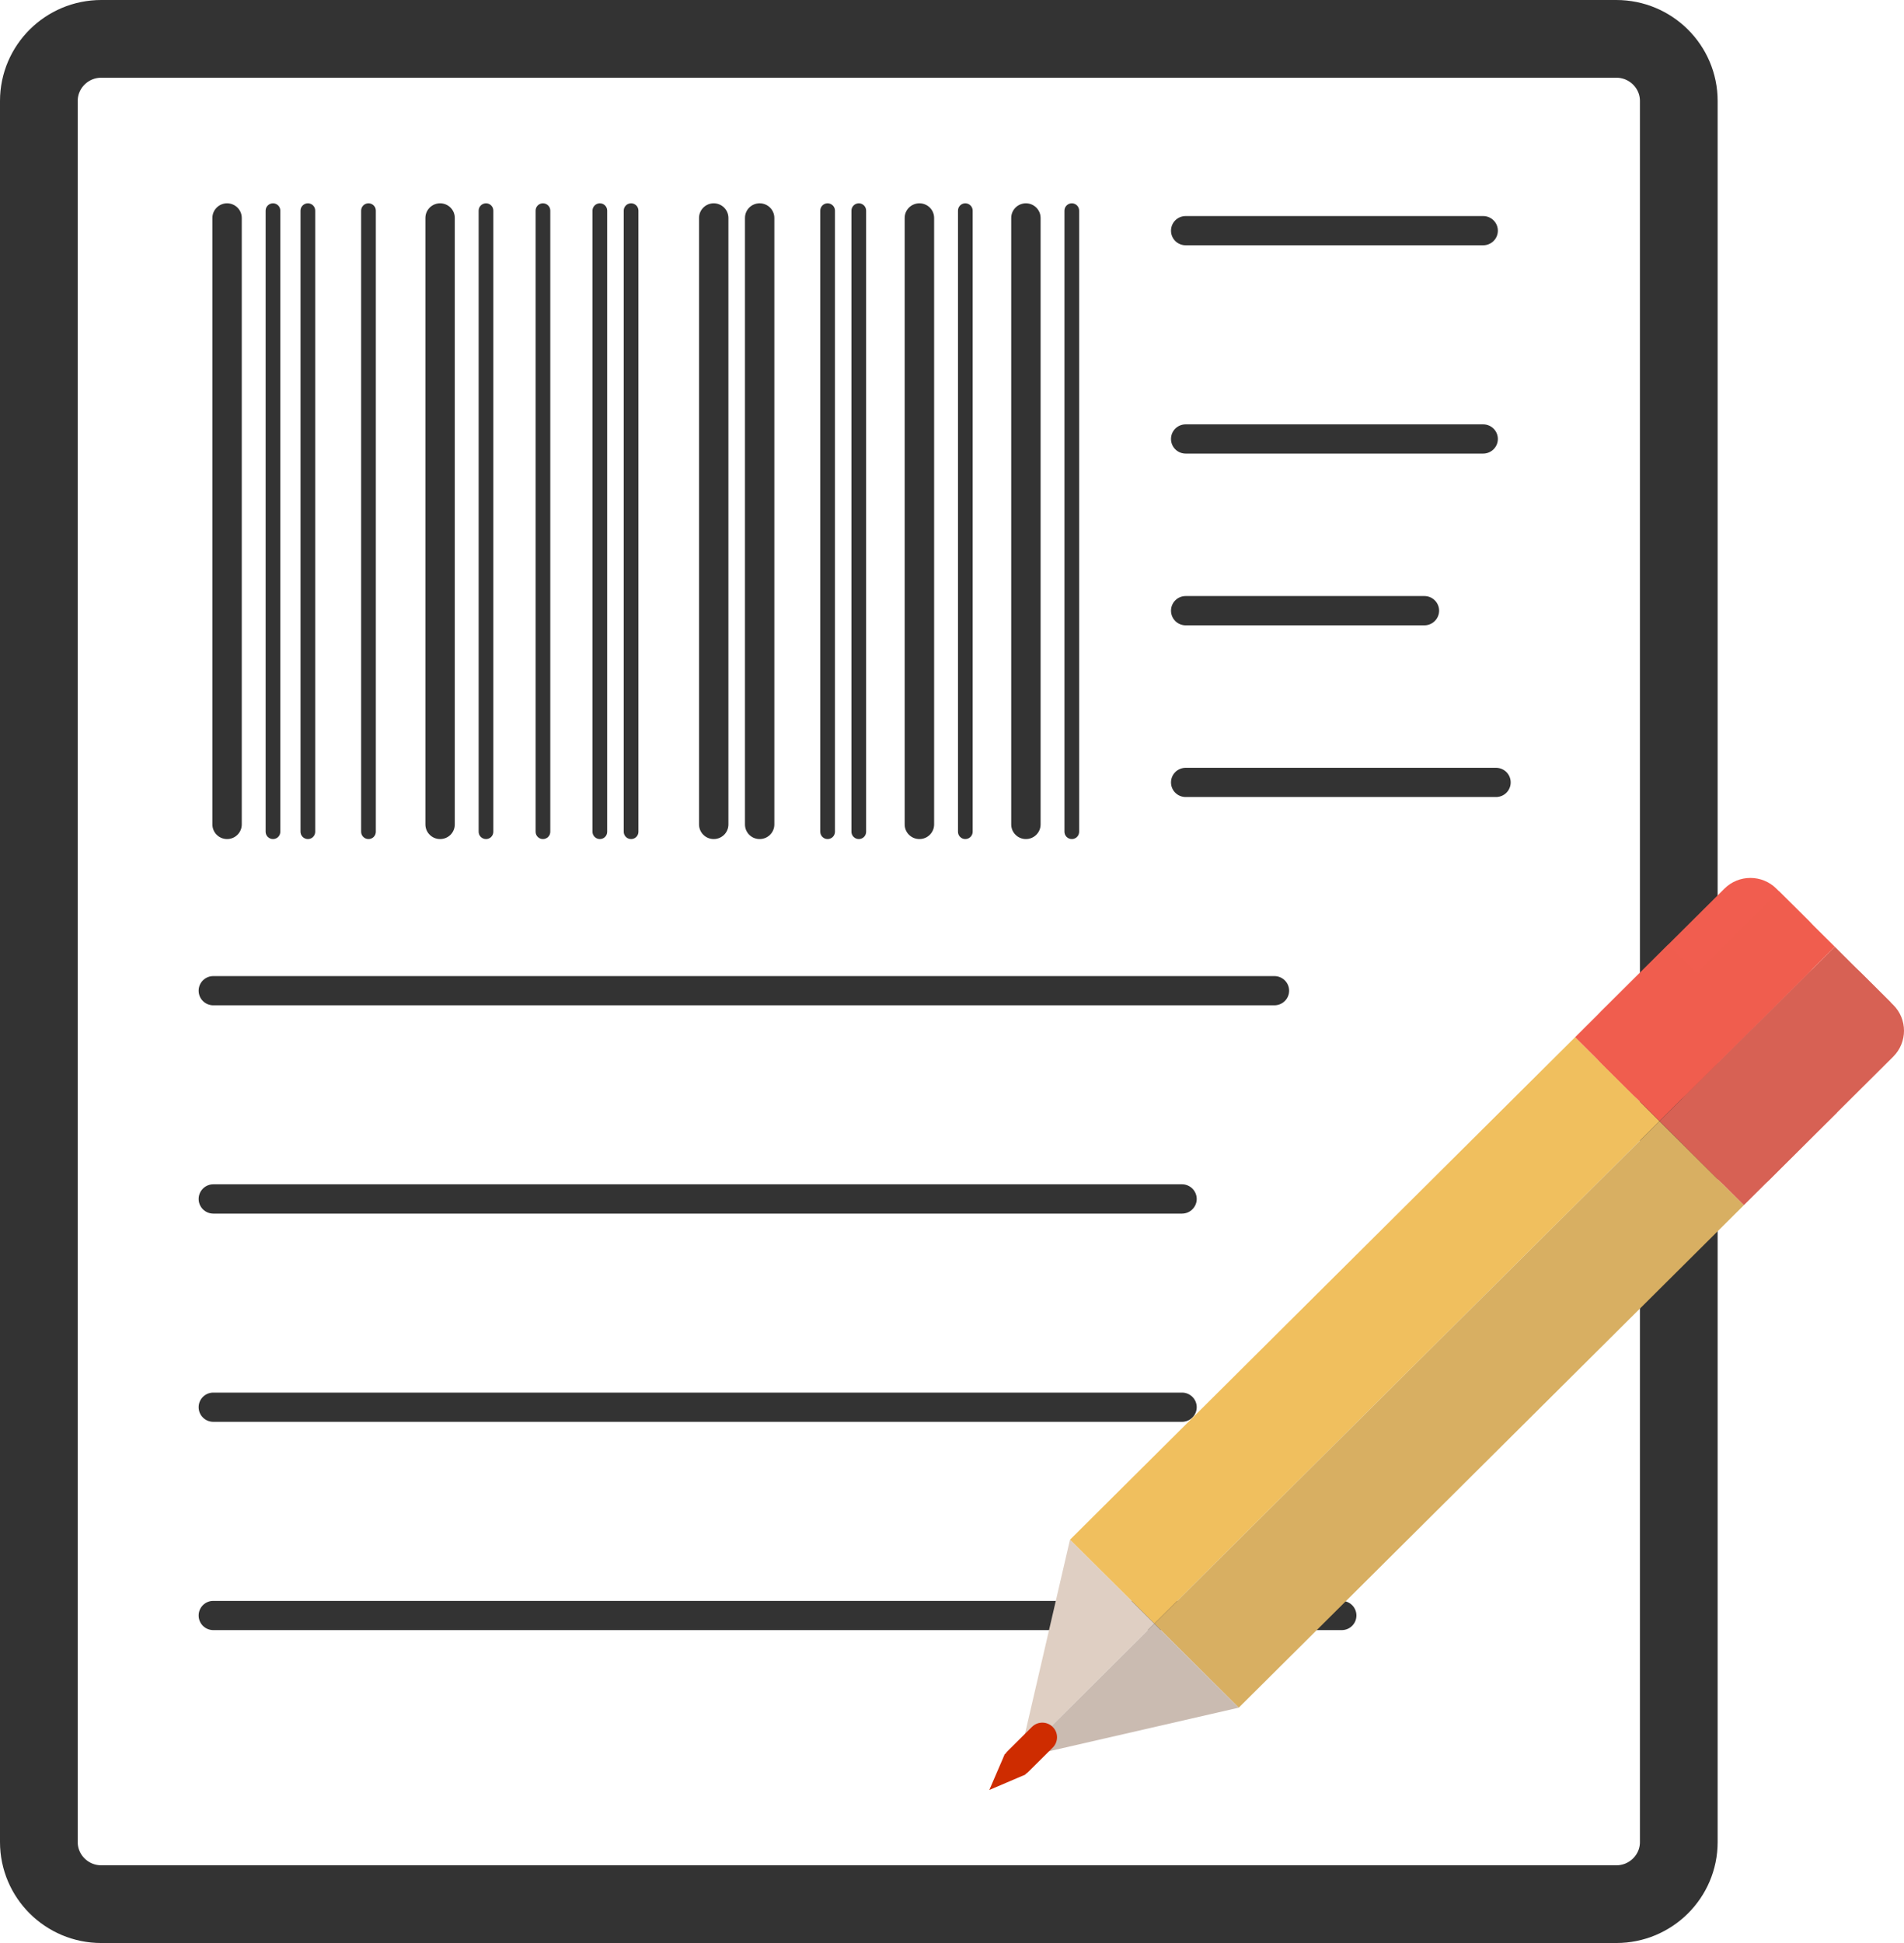 <?xml version="1.0" encoding="UTF-8" standalone="no"?>
<!DOCTYPE svg PUBLIC "-//W3C//DTD SVG 1.1//EN" "http://www.w3.org/Graphics/SVG/1.1/DTD/svg11.dtd">
<svg xmlns="http://www.w3.org/2000/svg" xmlns:xl="http://www.w3.org/1999/xlink" version="1.1" xmlns:dc="http://purl.org/dc/elements/1.1/" viewBox="-.5 -.5 24.5 25" width="24.5" height="25">
  <defs/>
  <g id="Canvas_1" stroke="none" stroke-dasharray="none" fill="none" stroke-opacity="1" fill-opacity="1">
    <title>Canvas 1</title>
    <g id="Canvas_1_Layer_1">
      <title>Layer 1</title>
      <g id="Group_2">
        <title>Canvas_1</title>
        <g id="Group_3">
          <title>Canvas_1_Layer_1</title>
          <g id="Group_4">
            <title>Group_2</title>
            <g id="Group_43">
              <title>Group_29</title>
              <g id="Group_169">
                <title>Group_105</title>
                <g id="Group_170">
                  <title>Graphic_106</title>
                  <g id="Graphic_171">
                    <path d="M .803 11368684e-20 L 20.298 11368684e-20 C 20.742 11368684e-20 21.102 .358 21.102 .799 L 21.102 23.201 C 21.102 23.642 20.742 24 20.298 24 L .803 24 C .36 24 58619776e-21 23.642 58619776e-21 23.201 L 6039613e-20 .799 C 6039613e-20 .358 .36 11368684e-20 .803 11368684e-20 Z" stroke="#333" stroke-linecap="round" stroke-linejoin="round" stroke-width="1"/>
                  </g>
                </g>
              </g>
              <g id="Group_164">
                <title>Group_102</title>
                <g id="Group_167">
                  <title>Graphic_104</title>
                  <g id="Graphic_168">
                    <path d="M 2.422 2.116 C 2.526 2.116 2.611 2.2 2.611 2.304 L 2.611 10.108 C 2.611 10.212 2.526 10.296 2.422 10.296 C 2.318 10.296 2.233 10.212 2.233 10.108 L 2.233 2.304 C 2.233 2.2 2.318 2.116 2.422 2.116 Z" fill="#333"/>
                  </g>
                </g>
                <g id="Group_165">
                  <title>Graphic_103</title>
                  <g id="Graphic_166">
                    <path d="M 2.422 2.116 C 2.526 2.116 2.611 2.2 2.611 2.304 L 2.611 10.108 C 2.611 10.212 2.526 10.296 2.422 10.296 C 2.318 10.296 2.233 10.212 2.233 10.108 L 2.233 2.304 C 2.233 2.2 2.318 2.116 2.422 2.116 Z" stroke="gray" stroke-linecap="round" stroke-linejoin="round" stroke-width="0"/>
                  </g>
                </g>
              </g>
              <g id="Group_159">
                <title>Group_99</title>
                <g id="Group_162">
                  <title>Graphic_101</title>
                  <g id="Graphic_163">
                    <path d="M 3.013 2.116 C 3.065 2.116 3.107 2.158 3.107 2.21 L 3.107 10.202 C 3.107 10.254 3.065 10.296 3.013 10.296 C 2.961 10.296 2.918 10.254 2.918 10.202 L 2.918 2.21 C 2.918 2.158 2.961 2.116 3.013 2.116 Z" fill="#333"/>
                  </g>
                </g>
                <g id="Group_160">
                  <title>Graphic_100</title>
                  <g id="Graphic_161">
                    <path d="M 3.013 2.116 C 3.065 2.116 3.107 2.158 3.107 2.21 L 3.107 10.202 C 3.107 10.254 3.065 10.296 3.013 10.296 C 2.961 10.296 2.918 10.254 2.918 10.202 L 2.918 2.21 C 2.918 2.158 2.961 2.116 3.013 2.116 Z" stroke="gray" stroke-linecap="round" stroke-linejoin="round" stroke-width="0"/>
                  </g>
                </g>
              </g>
              <g id="Group_154">
                <title>Group_96</title>
                <g id="Group_157">
                  <title>Graphic_98</title>
                  <g id="Graphic_158">
                    <path d="M 3.462 2.116 C 3.514 2.116 3.556 2.158 3.556 2.21 L 3.556 10.202 C 3.556 10.254 3.514 10.296 3.462 10.296 C 3.41 10.296 3.367 10.254 3.367 10.202 L 3.367 2.21 C 3.367 2.158 3.41 2.116 3.462 2.116 Z" fill="#333"/>
                  </g>
                </g>
                <g id="Group_155">
                  <title>Graphic_97</title>
                  <g id="Graphic_156">
                    <path d="M 3.462 2.116 C 3.514 2.116 3.556 2.158 3.556 2.21 L 3.556 10.202 C 3.556 10.254 3.514 10.296 3.462 10.296 C 3.41 10.296 3.367 10.254 3.367 10.202 L 3.367 2.21 C 3.367 2.158 3.41 2.116 3.462 2.116 Z" stroke="gray" stroke-linecap="round" stroke-linejoin="round" stroke-width="0"/>
                  </g>
                </g>
              </g>
              <g id="Group_149">
                <title>Group_93</title>
                <g id="Group_152">
                  <title>Graphic_95</title>
                  <g id="Graphic_153">
                    <path d="M 4.242 2.116 C 4.294 2.116 4.336 2.158 4.336 2.21 L 4.336 10.202 C 4.336 10.254 4.294 10.296 4.242 10.296 C 4.189 10.296 4.147 10.254 4.147 10.202 L 4.147 2.21 C 4.147 2.158 4.189 2.116 4.242 2.116 Z" fill="#333"/>
                  </g>
                </g>
                <g id="Group_150">
                  <title>Graphic_94</title>
                  <g id="Graphic_151">
                    <path d="M 4.242 2.116 C 4.294 2.116 4.336 2.158 4.336 2.21 L 4.336 10.202 C 4.336 10.254 4.294 10.296 4.242 10.296 C 4.189 10.296 4.147 10.254 4.147 10.202 L 4.147 2.21 C 4.147 2.158 4.189 2.116 4.242 2.116 Z" stroke="gray" stroke-linecap="round" stroke-linejoin="round" stroke-width="0"/>
                  </g>
                </g>
              </g>
              <g id="Group_144">
                <title>Group_90</title>
                <g id="Group_147">
                  <title>Graphic_92</title>
                  <g id="Graphic_148">
                    <path d="M 5.163 2.116 C 5.268 2.116 5.352 2.2 5.352 2.304 L 5.352 10.108 C 5.352 10.212 5.268 10.296 5.163 10.296 C 5.059 10.296 4.974 10.212 4.974 10.108 L 4.974 2.304 C 4.974 2.2 5.059 2.116 5.163 2.116 Z" fill="#333"/>
                  </g>
                </g>
                <g id="Group_145">
                  <title>Graphic_91</title>
                  <g id="Graphic_146">
                    <path d="M 5.163 2.116 C 5.268 2.116 5.352 2.2 5.352 2.304 L 5.352 10.108 C 5.352 10.212 5.268 10.296 5.163 10.296 C 5.059 10.296 4.974 10.212 4.974 10.108 L 4.974 2.304 C 4.974 2.2 5.059 2.116 5.163 2.116 Z" stroke="gray" stroke-linecap="round" stroke-linejoin="round" stroke-width="0"/>
                  </g>
                </g>
              </g>
              <g id="Group_139">
                <title>Group_87</title>
                <g id="Group_142">
                  <title>Graphic_89</title>
                  <g id="Graphic_143">
                    <path d="M 5.754 2.116 C 5.806 2.116 5.848 2.158 5.848 2.21 L 5.848 10.202 C 5.848 10.254 5.806 10.296 5.754 10.296 C 5.702 10.296 5.659 10.254 5.659 10.202 L 5.659 2.21 C 5.659 2.158 5.702 2.116 5.754 2.116 Z" fill="#333"/>
                  </g>
                </g>
                <g id="Group_140">
                  <title>Graphic_88</title>
                  <g id="Graphic_141">
                    <path d="M 5.754 2.116 C 5.806 2.116 5.848 2.158 5.848 2.21 L 5.848 10.202 C 5.848 10.254 5.806 10.296 5.754 10.296 C 5.702 10.296 5.659 10.254 5.659 10.202 L 5.659 2.21 C 5.659 2.158 5.702 2.116 5.754 2.116 Z" stroke="gray" stroke-linecap="round" stroke-linejoin="round" stroke-width="0"/>
                  </g>
                </g>
              </g>
              <g id="Group_134">
                <title>Group_84</title>
                <g id="Group_137">
                  <title>Graphic_86</title>
                  <g id="Graphic_138">
                    <path d="M 7.219 2.116 C 7.271 2.116 7.313 2.158 7.313 2.21 L 7.313 10.202 C 7.313 10.254 7.271 10.296 7.219 10.296 C 7.167 10.296 7.124 10.254 7.124 10.202 L 7.124 2.21 C 7.124 2.158 7.167 2.116 7.219 2.116 Z" fill="#333"/>
                  </g>
                </g>
                <g id="Group_135">
                  <title>Graphic_85</title>
                  <g id="Graphic_136">
                    <path d="M 7.219 2.116 C 7.271 2.116 7.313 2.158 7.313 2.21 L 7.313 10.202 C 7.313 10.254 7.271 10.296 7.219 10.296 C 7.167 10.296 7.124 10.254 7.124 10.202 L 7.124 2.21 C 7.124 2.158 7.167 2.116 7.219 2.116 Z" stroke="gray" stroke-linecap="round" stroke-linejoin="round" stroke-width="0"/>
                  </g>
                </g>
              </g>
              <g id="Group_129">
                <title>Group_81</title>
                <g id="Group_132">
                  <title>Graphic_83</title>
                  <g id="Graphic_133">
                    <path d="M 7.621 2.116 C 7.673 2.116 7.715 2.158 7.715 2.21 L 7.715 10.202 C 7.715 10.254 7.673 10.296 7.621 10.296 C 7.568 10.296 7.526 10.254 7.526 10.202 L 7.526 2.21 C 7.526 2.158 7.568 2.116 7.621 2.116 Z" fill="#333"/>
                  </g>
                </g>
                <g id="Group_130">
                  <title>Graphic_82</title>
                  <g id="Graphic_131">
                    <path d="M 7.621 2.116 C 7.673 2.116 7.715 2.158 7.715 2.21 L 7.715 10.202 C 7.715 10.254 7.673 10.296 7.621 10.296 C 7.568 10.296 7.526 10.254 7.526 10.202 L 7.526 2.21 C 7.526 2.158 7.568 2.116 7.621 2.116 Z" stroke="gray" stroke-linecap="round" stroke-linejoin="round" stroke-width="0"/>
                  </g>
                </g>
              </g>
              <g id="Group_124">
                <title>Group_78</title>
                <g id="Group_127">
                  <title>Graphic_80</title>
                  <g id="Graphic_128">
                    <path d="M 8.684 2.116 C 8.788 2.116 8.873 2.2 8.873 2.304 L 8.873 10.108 C 8.873 10.212 8.788 10.296 8.684 10.296 C 8.58 10.296 8.495 10.212 8.495 10.108 L 8.495 2.304 C 8.495 2.2 8.58 2.116 8.684 2.116 Z" fill="#333"/>
                  </g>
                </g>
                <g id="Group_125">
                  <title>Graphic_79</title>
                  <g id="Graphic_126">
                    <path d="M 8.684 2.116 C 8.788 2.116 8.873 2.2 8.873 2.304 L 8.873 10.108 C 8.873 10.212 8.788 10.296 8.684 10.296 C 8.58 10.296 8.495 10.212 8.495 10.108 L 8.495 2.304 C 8.495 2.2 8.58 2.116 8.684 2.116 Z" stroke="gray" stroke-linecap="round" stroke-linejoin="round" stroke-width="0"/>
                  </g>
                </g>
              </g>
              <g id="Group_119">
                <title>Group_75</title>
                <g id="Group_122">
                  <title>Graphic_77</title>
                  <g id="Graphic_123">
                    <path d="M 9.275 2.116 C 9.379 2.116 9.464 2.2 9.464 2.304 L 9.464 10.108 C 9.464 10.212 9.379 10.296 9.275 10.296 C 9.17 10.296 9.086 10.212 9.086 10.108 L 9.086 2.304 C 9.086 2.2 9.17 2.116 9.275 2.116 Z" fill="#333"/>
                  </g>
                </g>
                <g id="Group_120">
                  <title>Graphic_76</title>
                  <g id="Graphic_121">
                    <path d="M 9.275 2.116 C 9.379 2.116 9.464 2.2 9.464 2.304 L 9.464 10.108 C 9.464 10.212 9.379 10.296 9.275 10.296 C 9.17 10.296 9.086 10.212 9.086 10.108 L 9.086 2.304 C 9.086 2.2 9.17 2.116 9.275 2.116 Z" stroke="gray" stroke-linecap="round" stroke-linejoin="round" stroke-width="0"/>
                  </g>
                </g>
              </g>
              <g id="Group_114">
                <title>Group_72</title>
                <g id="Group_117">
                  <title>Graphic_74</title>
                  <g id="Graphic_118">
                    <path d="M 10.149 2.116 C 10.201 2.116 10.244 2.158 10.244 2.21 L 10.244 10.202 C 10.244 10.254 10.201 10.296 10.149 10.296 C 10.097 10.296 10.055 10.254 10.055 10.202 L 10.055 2.21 C 10.055 2.158 10.097 2.116 10.149 2.116 Z" fill="#333"/>
                  </g>
                </g>
                <g id="Group_115">
                  <title>Graphic_73</title>
                  <g id="Graphic_116">
                    <path d="M 10.149 2.116 C 10.201 2.116 10.244 2.158 10.244 2.21 L 10.244 10.202 C 10.244 10.254 10.201 10.296 10.149 10.296 C 10.097 10.296 10.055 10.254 10.055 10.202 L 10.055 2.21 C 10.055 2.158 10.097 2.116 10.149 2.116 Z" stroke="gray" stroke-linecap="round" stroke-linejoin="round" stroke-width="0"/>
                  </g>
                </g>
              </g>
              <g id="Group_109">
                <title>Group_69</title>
                <g id="Group_112">
                  <title>Graphic_71</title>
                  <g id="Graphic_113">
                    <path d="M 10.551 2.116 C 10.603 2.116 10.645 2.158 10.645 2.21 L 10.645 10.202 C 10.645 10.254 10.603 10.296 10.551 10.296 C 10.499 10.296 10.456 10.254 10.456 10.202 L 10.456 2.21 C 10.456 2.158 10.499 2.116 10.551 2.116 Z" fill="#333"/>
                  </g>
                </g>
                <g id="Group_110">
                  <title>Graphic_70</title>
                  <g id="Graphic_111">
                    <path d="M 10.551 2.116 C 10.603 2.116 10.645 2.158 10.645 2.21 L 10.645 10.202 C 10.645 10.254 10.603 10.296 10.551 10.296 C 10.499 10.296 10.456 10.254 10.456 10.202 L 10.456 2.21 C 10.456 2.158 10.499 2.116 10.551 2.116 Z" stroke="gray" stroke-linecap="round" stroke-linejoin="round" stroke-width="0"/>
                  </g>
                </g>
              </g>
              <g id="Group_104">
                <title>Group_66</title>
                <g id="Group_107">
                  <title>Graphic_68</title>
                  <g id="Graphic_108">
                    <path d="M 11.331 2.116 C 11.435 2.116 11.52 2.2 11.52 2.304 L 11.52 10.108 C 11.52 10.212 11.435 10.296 11.331 10.296 C 11.226 10.296 11.141 10.212 11.141 10.108 L 11.141 2.304 C 11.141 2.2 11.226 2.116 11.331 2.116 Z" fill="#333"/>
                  </g>
                </g>
                <g id="Group_105">
                  <title>Graphic_67</title>
                  <g id="Graphic_106">
                    <path d="M 11.331 2.116 C 11.435 2.116 11.52 2.2 11.52 2.304 L 11.52 10.108 C 11.52 10.212 11.435 10.296 11.331 10.296 C 11.226 10.296 11.141 10.212 11.141 10.108 L 11.141 2.304 C 11.141 2.2 11.226 2.116 11.331 2.116 Z" stroke="gray" stroke-linecap="round" stroke-linejoin="round" stroke-width="0"/>
                  </g>
                </g>
              </g>
              <g id="Group_99">
                <title>Group_63</title>
                <g id="Group_102">
                  <title>Graphic_65</title>
                  <g id="Graphic_103">
                    <path d="M 11.921 2.116 C 11.973 2.116 12.016 2.158 12.016 2.21 L 12.016 10.202 C 12.016 10.254 11.973 10.296 11.921 10.296 C 11.869 10.296 11.827 10.254 11.827 10.202 L 11.827 2.21 C 11.827 2.158 11.869 2.116 11.921 2.116 Z" fill="#333"/>
                  </g>
                </g>
                <g id="Group_100">
                  <title>Graphic_64</title>
                  <g id="Graphic_101">
                    <path d="M 11.921 2.116 C 11.973 2.116 12.016 2.158 12.016 2.21 L 12.016 10.202 C 12.016 10.254 11.973 10.296 11.921 10.296 C 11.869 10.296 11.827 10.254 11.827 10.202 L 11.827 2.21 C 11.827 2.158 11.869 2.116 11.921 2.116 Z" stroke="gray" stroke-linecap="round" stroke-linejoin="round" stroke-width="0"/>
                  </g>
                </g>
              </g>
              <g id="Group_94">
                <title>Group_60</title>
                <g id="Group_97">
                  <title>Graphic_62</title>
                  <g id="Graphic_98">
                    <path d="M 12.701 2.116 C 12.805 2.116 12.89 2.2 12.89 2.304 L 12.89 10.108 C 12.89 10.212 12.805 10.296 12.701 10.296 C 12.597 10.296 12.512 10.212 12.512 10.108 L 12.512 2.304 C 12.512 2.2 12.597 2.116 12.701 2.116 Z" fill="#333"/>
                  </g>
                </g>
                <g id="Group_95">
                  <title>Graphic_61</title>
                  <g id="Graphic_96">
                    <path d="M 12.701 2.116 C 12.805 2.116 12.89 2.2 12.89 2.304 L 12.89 10.108 C 12.89 10.212 12.805 10.296 12.701 10.296 C 12.597 10.296 12.512 10.212 12.512 10.108 L 12.512 2.304 C 12.512 2.2 12.597 2.116 12.701 2.116 Z" stroke="gray" stroke-linecap="round" stroke-linejoin="round" stroke-width="0"/>
                  </g>
                </g>
              </g>
              <g id="Group_89">
                <title>Group_57</title>
                <g id="Group_92">
                  <title>Graphic_59</title>
                  <g id="Graphic_93">
                    <path d="M 13.292 2.116 C 13.344 2.116 13.386 2.158 13.386 2.21 L 13.386 10.202 C 13.386 10.254 13.344 10.296 13.292 10.296 C 13.24 10.296 13.197 10.254 13.197 10.202 L 13.197 2.21 C 13.197 2.158 13.24 2.116 13.292 2.116 Z" fill="#333"/>
                  </g>
                </g>
                <g id="Group_90">
                  <title>Graphic_58</title>
                  <g id="Graphic_91">
                    <path d="M 13.292 2.116 C 13.344 2.116 13.386 2.158 13.386 2.21 L 13.386 10.202 C 13.386 10.254 13.344 10.296 13.292 10.296 C 13.24 10.296 13.197 10.254 13.197 10.202 L 13.197 2.21 C 13.197 2.158 13.24 2.116 13.292 2.116 Z" stroke="gray" stroke-linecap="round" stroke-linejoin="round" stroke-width="0"/>
                  </g>
                </g>
              </g>
              <g id="Group_84">
                <title>Group_54</title>
                <g id="Group_87">
                  <title>Graphic_56</title>
                  <g id="Graphic_88">
                    <path d="M 6.486 2.116 C 6.539 2.116 6.581 2.158 6.581 2.21 L 6.581 10.202 C 6.581 10.254 6.539 10.296 6.486 10.296 C 6.434 10.296 6.392 10.254 6.392 10.202 L 6.392 2.21 C 6.392 2.158 6.434 2.116 6.486 2.116 Z" fill="#333"/>
                  </g>
                </g>
                <g id="Group_85">
                  <title>Graphic_55</title>
                  <g id="Graphic_86">
                    <path d="M 6.486 2.116 C 6.539 2.116 6.581 2.158 6.581 2.21 L 6.581 10.202 C 6.581 10.254 6.539 10.296 6.486 10.296 C 6.434 10.296 6.392 10.254 6.392 10.202 L 6.392 2.21 C 6.392 2.158 6.434 2.116 6.486 2.116 Z" stroke="gray" stroke-linecap="round" stroke-linejoin="round" stroke-width="0"/>
                  </g>
                </g>
              </g>
              <g id="Group_79">
                <title>Group_51</title>
                <g id="Group_82">
                  <title>Graphic_53</title>
                  <g id="Graphic_83">
                    <path d="M 18.774 5.148 C 18.774 5.252 18.689 5.336 18.585 5.336 L 14.757 5.336 C 14.652 5.336 14.568 5.252 14.568 5.148 C 14.568 5.044 14.652 4.96 14.757 4.96 L 18.585 4.96 C 18.689 4.96 18.774 5.044 18.774 5.148 Z" fill="#333"/>
                  </g>
                </g>
                <g id="Group_80">
                  <title>Graphic_52</title>
                  <g id="Graphic_81">
                    <path d="M 18.774 5.148 C 18.774 5.252 18.689 5.336 18.585 5.336 L 14.757 5.336 C 14.652 5.336 14.568 5.252 14.568 5.148 C 14.568 5.044 14.652 4.96 14.757 4.96 L 18.585 4.96 C 18.689 4.96 18.774 5.044 18.774 5.148 Z" stroke="gray" stroke-linecap="round" stroke-linejoin="round" stroke-width="0"/>
                  </g>
                </g>
              </g>
              <g id="Group_74">
                <title>Group_48</title>
                <g id="Group_77">
                  <title>Graphic_50</title>
                  <g id="Graphic_78">
                    <path d="M 18.018 7.357 C 18.018 7.461 17.933 7.546 17.829 7.546 L 14.757 7.546 C 14.652 7.546 14.568 7.461 14.568 7.357 C 14.568 7.254 14.652 7.169 14.757 7.169 L 17.829 7.169 C 17.933 7.169 18.018 7.254 18.018 7.357 Z" fill="#333"/>
                  </g>
                </g>
                <g id="Group_75">
                  <title>Graphic_49</title>
                  <g id="Graphic_76">
                    <path d="M 18.018 7.357 C 18.018 7.461 17.933 7.546 17.829 7.546 L 14.757 7.546 C 14.652 7.546 14.568 7.461 14.568 7.357 C 14.568 7.254 14.652 7.169 14.757 7.169 L 17.829 7.169 C 17.933 7.169 18.018 7.254 18.018 7.357 Z" stroke="gray" stroke-linecap="round" stroke-linejoin="round" stroke-width="0"/>
                  </g>
                </g>
              </g>
              <g id="Group_69">
                <title>Group_45</title>
                <g id="Group_72">
                  <title>Graphic_47</title>
                  <g id="Graphic_73">
                    <path d="M 18.939 9.567 C 18.939 9.671 18.855 9.755 18.75 9.755 L 14.757 9.755 C 14.652 9.755 14.568 9.671 14.568 9.567 C 14.568 9.463 14.652 9.379 14.757 9.379 L 18.75 9.379 C 18.855 9.379 18.939 9.463 18.939 9.567 Z" fill="#333"/>
                  </g>
                </g>
                <g id="Group_70">
                  <title>Graphic_46</title>
                  <g id="Graphic_71">
                    <path d="M 18.939 9.567 C 18.939 9.671 18.855 9.755 18.75 9.755 L 14.757 9.755 C 14.652 9.755 14.568 9.671 14.568 9.567 C 14.568 9.463 14.652 9.379 14.757 9.379 L 18.75 9.379 C 18.855 9.379 18.939 9.463 18.939 9.567 Z" stroke="gray" stroke-linecap="round" stroke-linejoin="round" stroke-width="0"/>
                  </g>
                </g>
              </g>
              <g id="Group_64">
                <title>Group_42</title>
                <g id="Group_67">
                  <title>Graphic_44</title>
                  <g id="Graphic_68">
                    <path d="M 16.088 12.247 C 16.088 12.351 16.003 12.435 15.898 12.435 L 2.245 12.435 C 2.14 12.435 2.056 12.351 2.056 12.247 C 2.056 12.143 2.14 12.059 2.245 12.059 L 15.898 12.059 C 16.003 12.059 16.088 12.143 16.088 12.247 Z" fill="#333"/>
                  </g>
                </g>
                <g id="Group_65">
                  <title>Graphic_43</title>
                  <g id="Graphic_66">
                    <path d="M 16.088 12.247 C 16.088 12.351 16.003 12.435 15.898 12.435 L 2.245 12.435 C 2.14 12.435 2.056 12.351 2.056 12.247 C 2.056 12.143 2.14 12.059 2.245 12.059 L 15.898 12.059 C 16.003 12.059 16.088 12.143 16.088 12.247 Z" stroke="gray" stroke-linecap="round" stroke-linejoin="round" stroke-width="0"/>
                  </g>
                </g>
              </g>
              <g id="Group_59">
                <title>Group_39</title>
                <g id="Group_62">
                  <title>Graphic_41</title>
                  <g id="Graphic_63">
                    <path d="M 14.899 14.927 C 14.899 15.03 14.814 15.115 14.71 15.115 L 2.245 15.115 C 2.14 15.115 2.056 15.03 2.056 14.927 C 2.056 14.823 2.14 14.738 2.245 14.738 L 14.71 14.738 C 14.814 14.738 14.899 14.823 14.899 14.927 Z" fill="#333"/>
                  </g>
                </g>
                <g id="Group_60">
                  <title>Graphic_40</title>
                  <g id="Graphic_61">
                    <path d="M 14.899 14.927 C 14.899 15.03 14.814 15.115 14.71 15.115 L 2.245 15.115 C 2.14 15.115 2.056 15.03 2.056 14.927 C 2.056 14.823 2.14 14.738 2.245 14.738 L 14.71 14.738 C 14.814 14.738 14.899 14.823 14.899 14.927 Z" stroke="gray" stroke-linecap="round" stroke-linejoin="round" stroke-width="0"/>
                  </g>
                </g>
              </g>
              <g id="Group_54">
                <title>Group_36</title>
                <g id="Group_57">
                  <title>Graphic_38</title>
                  <g id="Graphic_58">
                    <path d="M 14.899 17.606 C 14.899 17.71 14.814 17.794 14.71 17.794 L 2.245 17.794 C 2.14 17.794 2.056 17.71 2.056 17.606 C 2.056 17.502 2.14 17.418 2.245 17.418 L 14.71 17.418 C 14.814 17.418 14.899 17.502 14.899 17.606 Z" fill="#333"/>
                  </g>
                </g>
                <g id="Group_55">
                  <title>Graphic_37</title>
                  <g id="Graphic_56">
                    <path d="M 14.899 17.606 C 14.899 17.71 14.814 17.794 14.71 17.794 L 2.245 17.794 C 2.14 17.794 2.056 17.71 2.056 17.606 C 2.056 17.502 2.14 17.418 2.245 17.418 L 14.71 17.418 C 14.814 17.418 14.899 17.502 14.899 17.606 Z" stroke="gray" stroke-linecap="round" stroke-linejoin="round" stroke-width="0"/>
                  </g>
                </g>
              </g>
              <g id="Group_49">
                <title>Group_33</title>
                <g id="Group_52">
                  <title>Graphic_35</title>
                  <g id="Graphic_53">
                    <path d="M 16.954 20.286 C 16.954 20.39 16.87 20.474 16.765 20.474 L 2.245 20.474 C 2.14 20.474 2.056 20.39 2.056 20.286 C 2.056 20.182 2.14 20.098 2.245 20.098 L 16.765 20.098 C 16.87 20.098 16.954 20.182 16.954 20.286 Z" fill="#333"/>
                  </g>
                </g>
                <g id="Group_50">
                  <title>Graphic_34</title>
                  <g id="Graphic_51">
                    <path d="M 16.954 20.286 C 16.954 20.39 16.87 20.474 16.765 20.474 L 2.245 20.474 C 2.14 20.474 2.056 20.39 2.056 20.286 C 2.056 20.182 2.14 20.098 2.245 20.098 L 16.765 20.098 C 16.87 20.098 16.954 20.182 16.954 20.286 Z" stroke="gray" stroke-linecap="round" stroke-linejoin="round" stroke-width="0"/>
                  </g>
                </g>
              </g>
              <g id="Group_44">
                <title>Group_30</title>
                <g id="Group_47">
                  <title>Graphic_32</title>
                  <g id="Graphic_48">
                    <path d="M 18.774 2.468 C 18.774 2.572 18.689 2.656 18.585 2.656 L 14.757 2.656 C 14.652 2.656 14.568 2.572 14.568 2.468 C 14.568 2.364 14.652 2.28 14.757 2.28 L 18.585 2.28 C 18.689 2.28 18.774 2.364 18.774 2.468 Z" fill="#333"/>
                  </g>
                </g>
                <g id="Group_45">
                  <title>Graphic_31</title>
                  <g id="Graphic_46">
                    <path d="M 18.774 2.468 C 18.774 2.572 18.689 2.656 18.585 2.656 L 14.757 2.656 C 14.652 2.656 14.568 2.572 14.568 2.468 C 14.568 2.364 14.652 2.28 14.757 2.28 L 18.585 2.28 C 18.689 2.28 18.774 2.364 18.774 2.468 Z" stroke="gray" stroke-linecap="round" stroke-linejoin="round" stroke-width="0"/>
                  </g>
                </g>
              </g>
            </g>
            <g id="Group_5">
              <title>Group_3</title>
              <g id="Group_6">
                <title>Group_4</title>
                <g id="Group_40">
                  <title>Group_27</title>
                  <g id="Group_41">
                    <title>Graphic_28</title>
                    <g id="Graphic_42">
                      <path d="M 13.268 19.311 L 19.768 12.845 L 20.854 13.926 L 14.354 20.391 Z" fill="#f0bf5e"/>
                    </g>
                  </g>
                </g>
                <g id="Group_37">
                  <title>Group_25</title>
                  <g id="Group_38">
                    <title>Graphic_26</title>
                    <g id="Graphic_39">
                      <path d="M 14.354 20.391 L 20.854 13.926 L 21.94 15.006 L 15.44 21.472 Z" fill="#d8af62"/>
                    </g>
                  </g>
                </g>
                <g id="Group_34">
                  <title>Group_23</title>
                  <g id="Group_35">
                    <title>Graphic_24</title>
                    <g id="Graphic_36">
                      <path d="M 20.102 12.513 L 21.689 10.934 C 21.874 10.75 22.173 10.75 22.358 10.934 L 22.776 11.349 C 22.96 11.533 22.96 11.831 22.776 12.014 L 21.188 13.593 C 21.004 13.777 20.704 13.777 20.52 13.593 L 20.102 13.178 C 19.918 12.994 19.918 12.696 20.102 12.513 Z" fill="#f15d4f"/>
                    </g>
                  </g>
                </g>
                <g id="Group_31">
                  <title>Group_21</title>
                  <g id="Group_32">
                    <title>Graphic_22</title>
                    <g id="Graphic_33">
                      <path d="M 21.188 13.593 L 22.776 12.014 C 22.96 11.831 23.259 11.831 23.444 12.014 L 23.862 12.43 C 24.046 12.613 24.046 12.911 23.862 13.095 L 22.274 14.674 C 22.09 14.857 21.79 14.857 21.606 14.674 L 21.188 14.258 C 21.004 14.075 21.004 13.777 21.188 13.593 Z" fill="#d76154"/>
                    </g>
                  </g>
                </g>
                <g id="Group_28">
                  <title>Group_19</title>
                  <g id="Group_29">
                    <title>Graphic_20</title>
                    <g id="Graphic_30">
                      <path d="M 19.768 12.845 L 20.966 11.654 L 22.052 12.734 L 20.854 13.926 Z" fill="#f05d4e"/>
                    </g>
                  </g>
                </g>
                <g id="Group_25">
                  <title>Group_17</title>
                  <g id="Group_26">
                    <title>Graphic_18</title>
                    <g id="Graphic_27">
                      <path d="M 20.854 13.926 L 22.052 12.734 L 23.138 13.814 L 21.94 15.006 Z" fill="#d76154"/>
                    </g>
                  </g>
                </g>
                <g id="Group_22">
                  <title>Group_15</title>
                  <g id="Group_23">
                    <title>Graphic_16</title>
                    <g id="Graphic_24">
                      <path d="M 22.052 12.734 L 23.11 11.682 L 23.828 12.396 L 22.77 13.449 Z" fill="#d76154"/>
                    </g>
                  </g>
                </g>
                <g id="Group_19">
                  <title>Group_13</title>
                  <g id="Group_20">
                    <title>Graphic_14</title>
                    <g id="Graphic_21">
                      <path d="M 21.333 12.019 L 22.391 10.967 L 23.11 11.682 L 22.052 12.734 Z" fill="#f05d4e"/>
                    </g>
                  </g>
                </g>
                <g id="Group_16">
                  <title>Group_11</title>
                  <g id="Group_17">
                    <title>Graphic_12</title>
                    <g id="Graphic_18">
                      <path d="M 13.268 19.311 L 12.617 22.12 L 14.354 20.391 Z" fill="#dfcfc3"/>
                    </g>
                  </g>
                </g>
                <g id="Group_13">
                  <title>Group_9</title>
                  <g id="Group_14">
                    <title>Graphic_10</title>
                    <g id="Graphic_15">
                      <path d="M 15.44 21.472 L 12.617 22.12 L 14.354 20.391 Z" fill="#cabbb1"/>
                    </g>
                  </g>
                </g>
                <g id="Group_10">
                  <title>Group_7</title>
                  <g id="Group_11">
                    <title>Graphic_8</title>
                    <g id="Graphic_12">
                      <path d="M 12.464 22.032 L 12.778 21.72 C 12.852 21.646 12.972 21.646 13.046 21.72 C 13.12 21.793 13.12 21.912 13.046 21.986 L 12.732 22.298 C 12.658 22.372 12.538 22.372 12.464 22.298 C 12.39 22.225 12.39 22.106 12.464 22.032 Z" fill="#ce2c00"/>
                    </g>
                  </g>
                </g>
                <g id="Group_7">
                  <title>Group_5</title>
                  <g id="Group_8">
                    <title>Graphic_6</title>
                    <g id="Graphic_9">
                      <path d="M 12.431 22.065 L 12.23 22.531 L 12.698 22.331 Z" fill="#ce2c00"/>
                    </g>
                  </g>
                </g>
              </g>
            </g>
          </g>
        </g>
      </g>
    </g>
  </g>
</svg>

